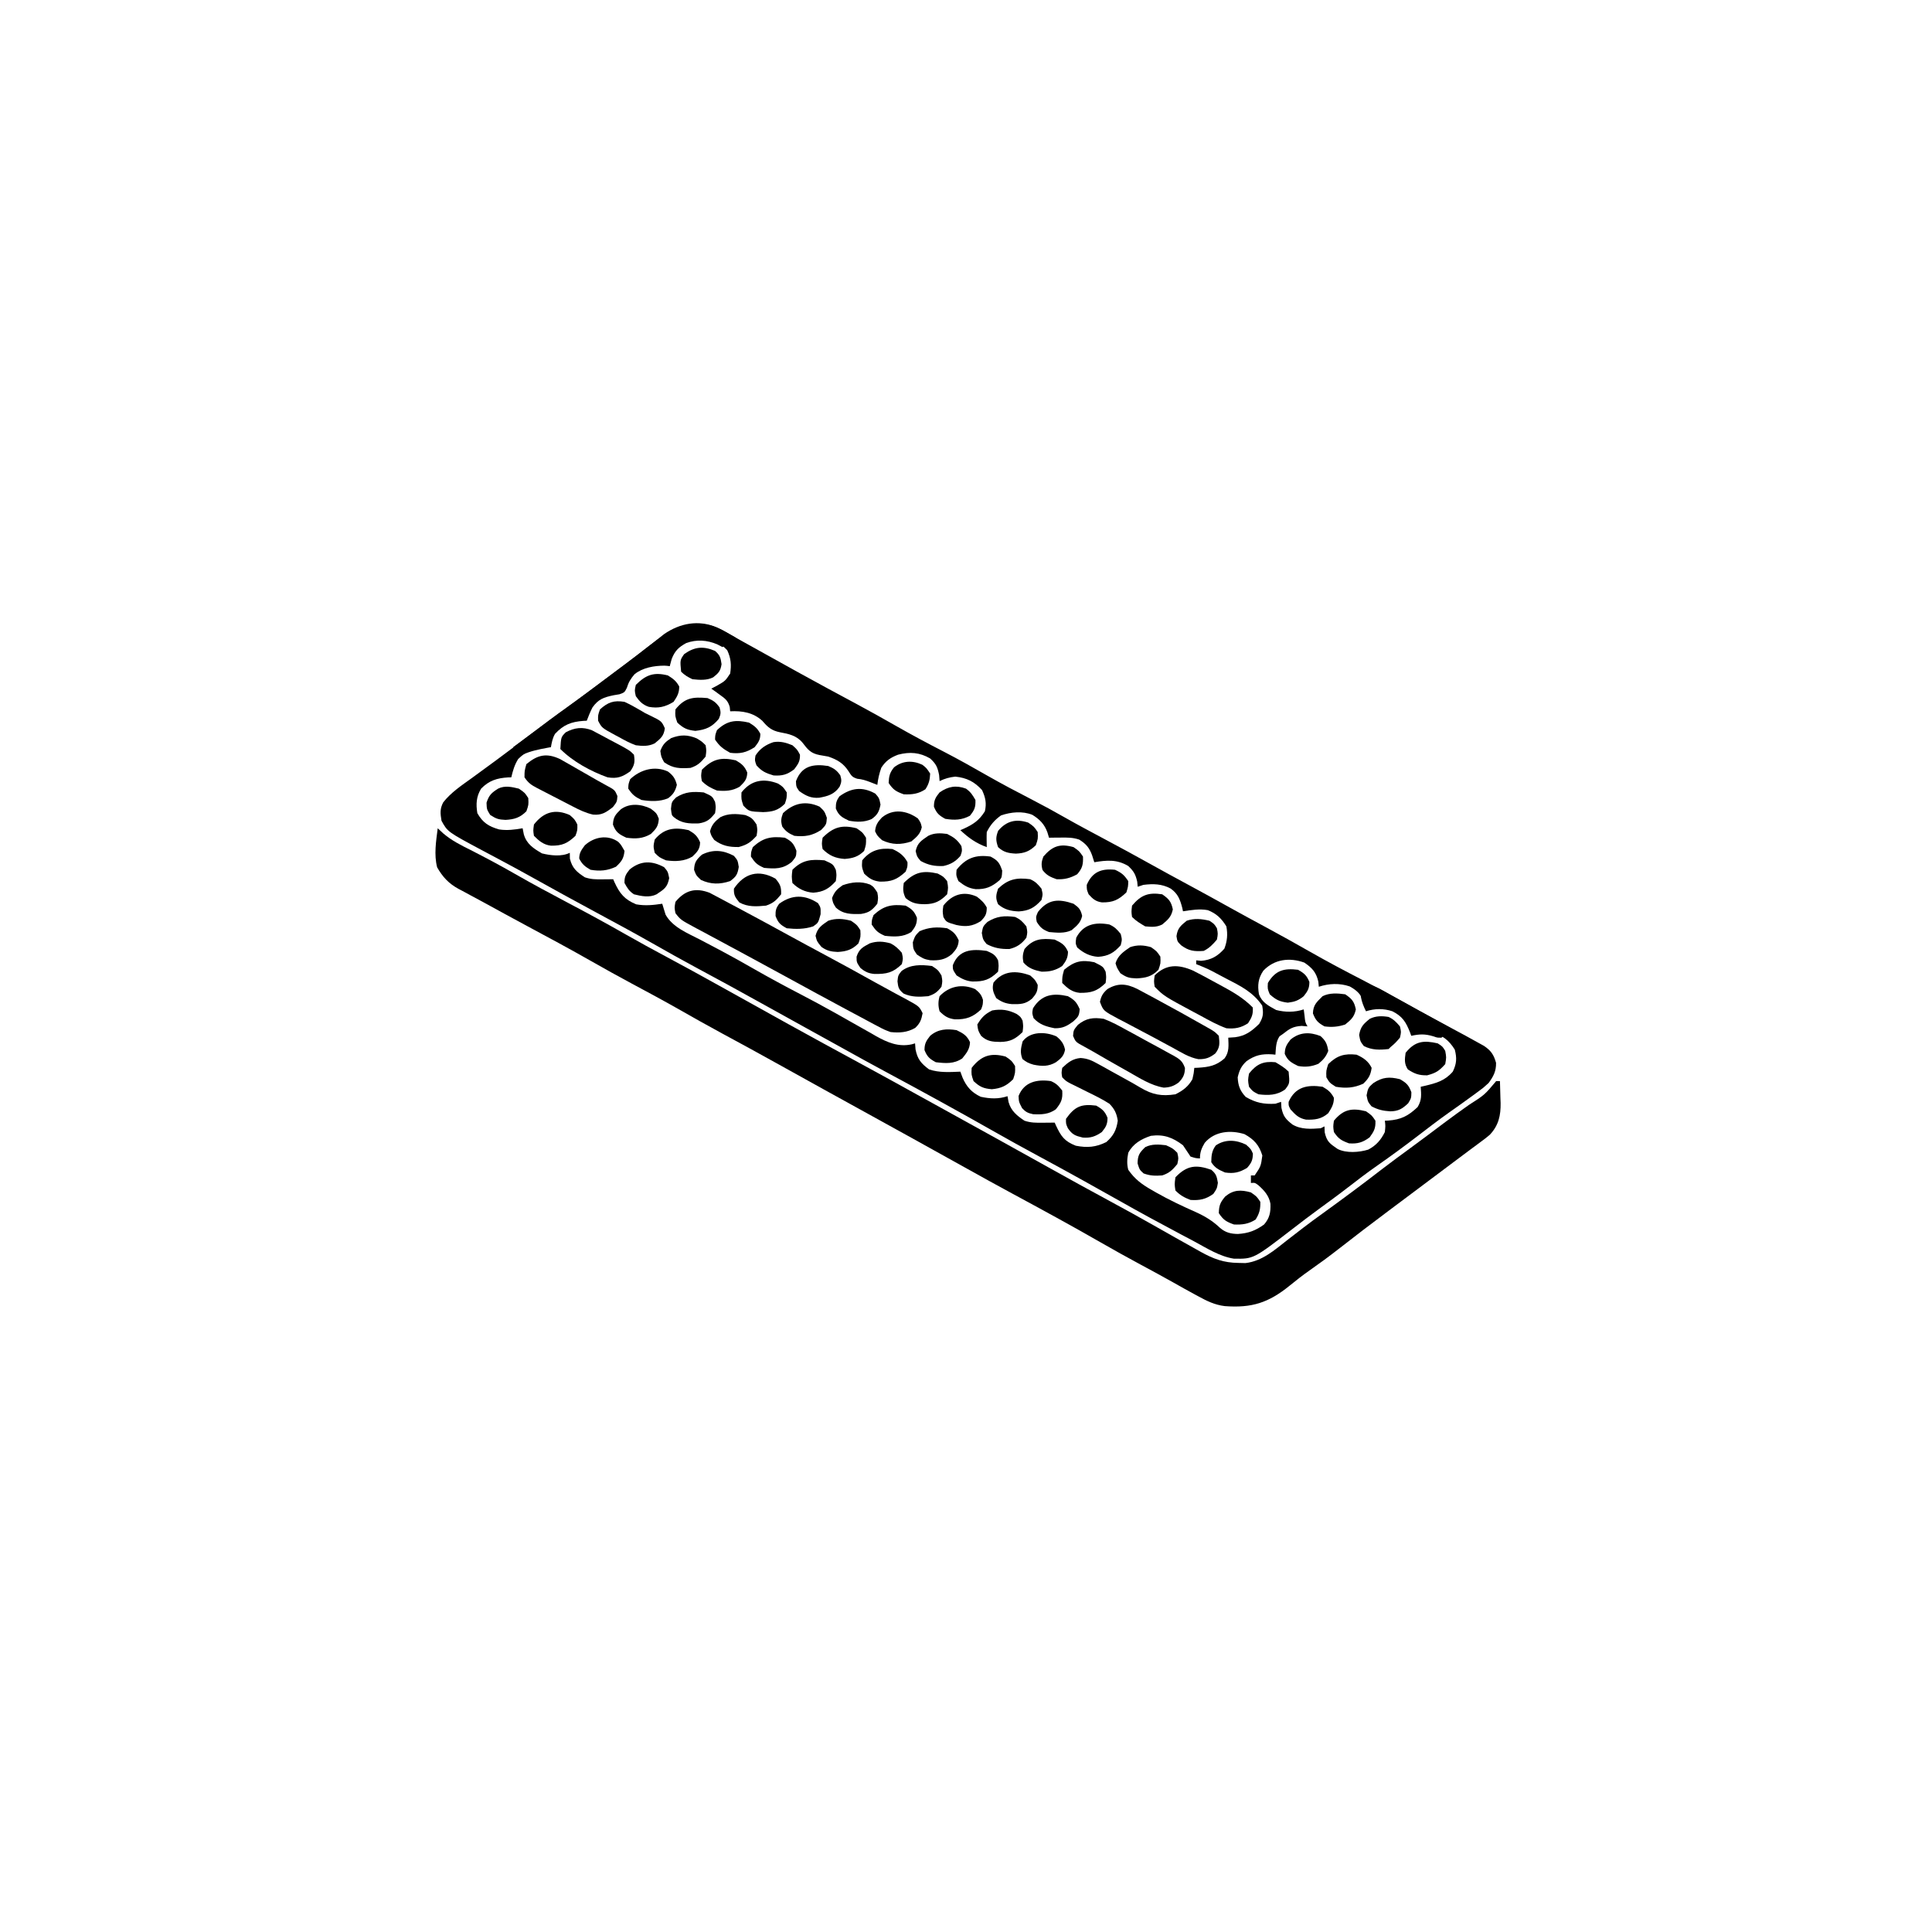 <svg width="300" height="300" viewBox="0 0 300 300" fill="none" xmlns="http://www.w3.org/2000/svg">
<path d="M112.134 97.816C112.664 98.104 113.188 98.4 113.709 98.704C114.265 99.028 114.826 99.339 115.39 99.648C116.252 100.12 117.11 100.597 117.967 101.078C119.852 102.134 121.742 103.18 123.633 104.224C123.905 104.374 123.905 104.374 124.183 104.528C127.075 106.125 129.98 107.694 132.892 109.253C134.968 110.368 137.023 111.515 139.069 112.684C141.548 114.098 144.058 115.436 146.595 116.743C148.873 117.922 151.102 119.177 153.328 120.45C155.596 121.742 157.9 122.954 160.219 124.151C161.963 125.054 163.682 125.987 165.386 126.961C167.355 128.08 169.353 129.141 171.35 130.207C173.848 131.54 176.339 132.883 178.81 134.266C180.623 135.28 182.45 136.269 184.278 137.256C186.546 138.482 188.807 139.719 191.058 140.976C192.86 141.981 194.675 142.961 196.491 143.94C198.827 145.199 201.144 146.487 203.449 147.803C206.108 149.321 208.807 150.749 211.529 152.15C213.504 153.169 215.457 154.219 217.394 155.308C219.354 156.409 221.334 157.471 223.316 158.533C227.955 161.028 227.955 161.028 229.523 161.902C229.825 162.069 230.127 162.236 230.437 162.408C231.531 163.147 231.948 163.769 232.306 165.033C232.329 166.348 231.905 167.129 231.153 168.165C230.349 168.903 230.349 168.903 229.432 169.574C229.264 169.699 229.097 169.823 228.924 169.951C227.609 170.92 226.273 171.861 224.938 172.803C223.336 173.94 221.779 175.134 220.221 176.331C218.125 177.941 216.003 179.499 213.834 181.011C212.296 182.086 210.81 183.213 209.329 184.367C207.839 185.521 206.312 186.626 204.792 187.74C203.42 188.747 202.063 189.769 200.721 190.815C194.65 195.493 194.65 195.493 191.602 195.447C189.384 195.104 187.401 193.822 185.45 192.774C184.795 192.427 184.141 192.08 183.487 191.734C180.241 190.01 177.007 188.267 173.812 186.452C172.131 185.498 170.44 184.558 168.75 183.619C168.58 183.524 168.411 183.43 168.235 183.332C165.852 182.008 163.46 180.701 161.06 179.407C158.806 178.192 156.566 176.955 154.34 175.69C148.738 172.508 143.088 169.413 137.411 166.367C135.241 165.201 133.083 164.016 130.932 162.814C129.095 161.789 127.252 160.775 125.409 159.76C122.926 158.392 120.445 157.019 117.968 155.638C114.743 153.841 111.504 152.074 108.25 150.332C105.892 149.066 103.56 147.758 101.234 146.434C98.367 144.805 95.466 143.241 92.563 141.678C91.162 140.922 89.764 140.161 88.367 139.399C88.1 139.253 87.832 139.107 87.556 138.957C85.722 137.955 83.894 136.941 82.069 135.92C80.737 135.178 79.397 134.452 78.052 133.734C77.715 133.553 77.377 133.373 77.028 133.187C76.365 132.833 75.701 132.48 75.036 132.128C69.506 129.179 69.506 129.179 68.555 127.442C68.372 126.309 68.289 125.6 68.827 124.584C70.036 123.043 71.7 121.945 73.275 120.81C74.338 120.043 75.392 119.265 76.447 118.488C76.682 118.316 76.916 118.143 77.158 117.966C78.975 116.628 80.771 115.264 82.563 113.892C84.412 112.476 86.272 111.084 88.175 109.741C90.059 108.41 91.896 107.017 93.737 105.628C94.338 105.175 94.939 104.725 95.541 104.275C95.939 103.977 96.337 103.679 96.735 103.382C96.929 103.237 97.123 103.092 97.323 102.942C98.419 102.121 99.506 101.289 100.587 100.447C104.211 97.627 107.558 95.541 112.134 97.816ZM104.297 101.533C103.93 102.299 103.93 102.299 104.004 103.418C103.726 103.352 103.448 103.286 103.162 103.217C101.676 103.015 100.363 103.355 99.024 104.004C97.929 104.92 97.249 105.817 96.973 107.227C96.736 107.277 96.499 107.327 96.255 107.378C94.096 107.868 92.679 108.248 91.407 110.157C91.294 110.642 91.193 111.13 91.114 111.622C90.944 111.629 90.774 111.637 90.599 111.645C88.589 111.79 87.453 112.334 86.023 113.801C85.496 114.631 85.437 115.052 85.547 116.016C85.257 115.992 84.967 115.968 84.668 115.943C82.973 115.946 81.651 116.703 80.457 117.866C79.885 118.81 79.647 119.631 79.395 120.704C79.228 120.708 79.062 120.712 78.89 120.716C77.165 120.823 75.934 121.201 74.707 122.461C73.953 123.689 73.892 124.866 74.121 126.27C74.968 127.745 75.87 128.322 77.493 128.792C78.737 128.987 79.92 128.827 81.153 128.614C81.213 128.922 81.274 129.23 81.336 129.548C81.767 131.059 82.837 131.745 84.156 132.514C85.489 132.847 87.218 133.052 88.477 132.422C88.483 132.725 88.489 133.027 88.495 133.338C88.854 134.819 89.569 135.417 90.821 136.231C91.783 136.552 92.501 136.553 93.512 136.542C93.831 136.54 94.149 136.537 94.477 136.534C94.721 136.531 94.964 136.527 95.215 136.524C95.283 136.68 95.35 136.835 95.42 136.995C96.223 138.735 96.965 139.674 98.786 140.424C100.192 140.678 101.428 140.542 102.832 140.333C103.004 140.895 103.176 141.458 103.347 142.021C104.448 144.004 106.797 144.909 108.722 145.912C109.645 146.393 110.565 146.881 111.484 147.368C111.67 147.467 111.856 147.565 112.047 147.666C113.773 148.583 115.473 149.542 117.17 150.513C119.537 151.865 121.928 153.155 124.348 154.41C125.974 155.253 127.583 156.12 129.181 157.013C129.391 157.13 129.6 157.246 129.816 157.366C131.05 158.053 132.279 158.75 133.505 159.451C134.078 159.774 134.651 160.097 135.224 160.419C135.489 160.573 135.754 160.727 136.026 160.885C137.806 161.88 139.518 162.612 141.579 162.161C141.748 162.112 141.916 162.063 142.09 162.012C142.114 162.32 142.139 162.629 142.163 162.946C142.465 164.478 143.034 165.14 144.269 166.059C145.869 166.592 147.451 166.474 149.121 166.407C149.236 166.715 149.351 167.023 149.469 167.341C150.079 168.747 150.883 169.651 152.289 170.307C153.72 170.616 155.036 170.685 156.446 170.215C156.5 170.517 156.554 170.82 156.61 171.131C156.996 172.505 157.922 173.254 159.082 174.024C160.085 174.358 160.866 174.346 161.921 174.335C162.439 174.331 162.439 174.331 162.968 174.327C163.232 174.324 163.497 174.32 163.77 174.317C163.841 174.476 163.912 174.635 163.985 174.799C164.763 176.459 165.303 177.222 167.047 177.906C168.81 178.252 170.177 178.145 171.79 177.338C172.902 176.358 173.353 175.487 173.566 174.024C173.402 172.899 173.056 172.187 172.266 171.387C171.175 170.686 170.025 170.123 168.86 169.556C168.246 169.25 167.631 168.944 167.018 168.636C166.746 168.503 166.474 168.37 166.194 168.233C165.528 167.872 165.528 167.872 164.942 167.286C164.814 166.59 164.814 166.59 164.942 165.821C165.842 164.968 166.554 164.395 167.799 164.285C168.903 164.367 169.53 164.666 170.496 165.202C170.822 165.38 171.148 165.559 171.484 165.742C171.82 165.931 172.157 166.12 172.504 166.315C172.837 166.499 173.171 166.682 173.514 166.871C176.041 168.263 176.041 168.263 177.133 168.913C178.97 169.994 180.386 170.254 182.52 169.922C183.684 169.351 184.52 168.717 185.157 167.579C185.368 166.655 185.368 166.655 185.45 165.821C185.736 165.81 185.736 165.81 186.029 165.798C187.707 165.689 188.826 165.503 190.137 164.356C190.895 163.357 190.77 162.351 190.723 161.133C191.073 161.109 191.424 161.085 191.785 161.06C193.399 160.855 194.367 160.114 195.52 158.991C196.162 157.929 196.207 157.376 195.996 156.153C194.564 154.041 192.602 153.086 190.375 151.941C190.023 151.756 189.672 151.57 189.321 151.384C187.575 150.447 187.575 150.447 185.743 149.708C185.743 149.514 185.743 149.321 185.743 149.122C185.99 149.146 186.238 149.17 186.493 149.195C188.049 149.082 189.09 148.471 190.119 147.309C190.565 146.128 190.661 145.093 190.43 143.848C189.691 142.639 188.877 141.838 187.534 141.326C186.254 141.089 184.967 141.313 183.692 141.504C183.656 141.331 183.619 141.158 183.582 140.979C183.239 139.666 182.906 138.765 181.769 137.97C180.399 137.232 179.061 137.214 177.539 137.403C177.249 137.5 176.959 137.596 176.661 137.696C176.636 137.436 176.612 137.176 176.587 136.908C176.327 135.759 176.05 135.283 175.196 134.473C173.459 133.434 171.862 133.557 169.922 133.887C169.807 133.525 169.693 133.162 169.574 132.789C169.14 131.626 168.65 131.041 167.578 130.372C166.576 130.037 165.795 130.05 164.74 130.06C164.395 130.063 164.049 130.066 163.693 130.068C163.428 130.072 163.164 130.075 162.891 130.079C162.809 129.805 162.726 129.532 162.641 129.25C162.184 127.985 161.449 127.229 160.305 126.528C158.772 125.907 156.969 126.089 155.439 126.618C154.44 127.324 153.77 128.106 153.223 129.2C153.203 129.602 153.198 130.005 153.205 130.408C153.214 130.97 153.214 130.97 153.223 131.543C151.557 130.931 150.412 130.119 149.121 128.907C149.274 128.843 149.426 128.778 149.583 128.712C151.099 128.023 152.048 127.41 152.93 125.977C153.215 124.717 153.029 123.847 152.491 122.681C151.295 121.366 150.101 120.773 148.334 120.594C147.413 120.698 146.729 120.887 145.899 121.29C145.875 120.981 145.85 120.673 145.826 120.356C145.58 119.106 145.364 118.632 144.434 117.774C142.806 116.824 141.261 116.714 139.453 117.188C138.292 117.624 137.544 118.144 136.853 119.202C136.53 120.1 136.343 120.929 136.231 121.876C135.874 121.737 135.518 121.598 135.151 121.454C134.427 121.175 133.877 120.996 133.1 120.923C132.282 120.658 132.198 120.439 131.745 119.733C130.929 118.493 130.005 117.96 128.614 117.481C128.163 117.395 127.711 117.316 127.259 117.243C125.914 116.989 125.43 116.398 124.624 115.336C123.702 114.216 122.487 113.959 121.125 113.709C119.818 113.448 119.233 112.938 118.36 111.915C116.934 110.632 115.254 110.358 113.379 110.45C113.358 110.231 113.338 110.012 113.316 109.787C113.022 108.76 112.608 108.484 111.75 107.868C111.508 107.691 111.265 107.514 111.016 107.331C110.829 107.2 110.642 107.069 110.45 106.934C110.77 106.765 111.09 106.596 111.42 106.421C112.621 105.726 112.621 105.726 113.379 104.59C113.588 103.224 113.505 102.225 112.922 100.965C111.681 99.629 110.477 99.274 108.71 99.17C106.796 99.232 105.463 100.039 104.297 101.533ZM196.166 150.735C195.367 151.911 195.254 152.982 195.486 154.371C195.951 155.675 196.981 156.181 198.157 156.83C199.564 157.199 201.05 157.203 202.442 156.739C202.484 157.065 202.526 157.391 202.57 157.728C202.671 158.737 202.671 158.737 203.028 159.376C202.726 159.351 202.423 159.327 202.112 159.302C200.783 159.388 200.249 159.728 199.219 160.547C199.044 160.668 198.869 160.789 198.688 160.914C198.099 161.782 198.132 162.737 198.047 163.77C197.803 163.745 197.803 163.745 197.553 163.719C195.943 163.623 194.88 163.84 193.557 164.782C192.733 165.544 192.445 166.201 192.188 167.286C192.25 168.57 192.546 169.389 193.433 170.325C194.98 171.24 196.253 171.489 198.047 171.387C198.482 171.242 198.482 171.242 198.926 171.094C198.944 171.402 198.962 171.711 198.981 172.028C199.264 173.357 199.633 173.774 200.684 174.61C202.02 175.412 203.564 175.311 205.078 175.196C205.272 175.099 205.465 175.002 205.664 174.903C205.677 175.211 205.689 175.519 205.701 175.837C206.04 177.313 206.496 177.572 207.715 178.418C209.057 179.09 211.055 178.947 212.463 178.511C213.698 177.863 214.424 177.013 215.039 175.782C215.138 174.829 215.138 174.829 215.039 174.024C215.209 174.016 215.379 174.009 215.554 174.001C217.556 173.856 218.658 173.294 220.13 171.9C220.791 170.781 220.693 170.036 220.606 168.751C220.818 168.704 221.03 168.658 221.249 168.61C223.054 168.174 224.353 167.83 225.586 166.407C226.189 165.172 226.236 164.315 225.898 162.983C224.954 161.467 223.95 160.724 222.217 160.291C221.151 160.253 220.189 160.355 219.141 160.547C219.081 160.239 219.02 159.931 218.958 159.614C218.594 158.338 217.887 157.78 216.797 157.032C215.275 156.212 213.745 156.292 212.11 156.739C212.013 156.382 211.916 156.026 211.817 155.658C211.339 154.414 210.748 153.816 209.589 153.175C208.031 152.631 206.337 152.706 204.786 153.223C204.761 152.963 204.737 152.704 204.712 152.436C204.384 150.987 203.752 150.292 202.533 149.47C200.262 148.655 197.88 148.918 196.166 150.735ZM187.072 177.457C186.573 178.294 186.328 178.904 186.328 179.883C185.669 179.847 185.669 179.847 184.864 179.59C184.464 179.01 184.074 178.424 183.692 177.833C182.088 176.621 180.728 176.109 178.711 176.368C177.212 176.866 175.955 177.581 175.196 179.004C175.016 179.928 174.955 180.729 175.196 181.641C176.208 183.105 177.323 183.924 178.858 184.791C179.071 184.914 179.284 185.037 179.503 185.164C181.503 186.3 183.575 187.28 185.678 188.211C187.115 188.863 188.264 189.554 189.415 190.639C190.266 191.386 191.111 191.596 192.226 191.61C193.858 191.502 194.963 191.093 196.289 190.137C197.152 189.135 197.325 188.235 197.272 186.912C197.049 185.66 196.3 184.839 195.374 184.022C194.848 183.642 194.848 183.642 194.239 183.692C194.239 183.305 194.239 182.918 194.239 182.52C194.432 182.52 194.625 182.52 194.825 182.52C195.787 181.095 195.787 181.095 196.015 179.426C195.511 177.795 194.735 176.937 193.25 176.111C191.099 175.444 188.625 175.631 187.072 177.457Z" fill="black"/>
<path d="M67.969 128.613C68.244 128.87 68.519 129.126 68.802 129.39C70.113 130.511 71.559 131.237 73.096 132.001C75.417 133.182 77.704 134.402 79.963 135.699C82.674 137.252 85.421 138.728 88.184 140.186C91.2 141.777 94.191 143.4 97.152 145.093C99.254 146.292 101.377 147.447 103.51 148.59C106.276 150.072 109.029 151.575 111.768 153.107C118.915 157.099 126.073 161.073 133.276 164.963C136.462 166.685 139.631 168.438 142.801 170.191C144.062 170.888 145.323 171.584 146.584 172.279C152.013 175.271 157.433 178.276 162.847 181.294C166.001 183.051 169.16 184.798 172.339 186.511C174.649 187.756 176.943 189.025 179.224 190.32C181.399 191.554 183.575 192.786 185.761 194C186 194.134 186.239 194.268 186.485 194.407C188.436 195.486 190.031 196.083 192.298 196.106C192.663 196.114 193.028 196.123 193.403 196.131C196.009 195.819 197.885 194.129 199.897 192.554C200.447 192.129 200.998 191.704 201.548 191.279C201.937 190.978 201.937 190.978 202.334 190.671C203.339 189.897 204.365 189.152 205.395 188.411C208.506 186.164 211.588 183.88 214.622 181.528C216.088 180.401 217.583 179.313 219.074 178.219C220.793 176.957 222.499 175.68 224.201 174.396C225.484 173.432 226.784 172.495 228.095 171.57C230.526 170.016 230.526 170.016 232.325 167.871C232.518 167.871 232.711 167.871 232.911 167.871C232.943 168.75 232.966 169.628 232.984 170.508C232.994 170.754 233.004 171 233.014 171.253C233.044 173.203 232.709 174.759 231.333 176.209C230.874 176.607 230.401 176.965 229.908 177.319C229.728 177.454 229.549 177.589 229.364 177.728C228.983 178.014 228.601 178.297 228.217 178.578C227.652 178.993 227.091 179.414 226.532 179.837C225.556 180.574 224.576 181.307 223.596 182.038C222.426 182.91 221.26 183.786 220.093 184.662C218.597 185.785 217.1 186.907 215.6 188.026C212.986 189.979 210.394 191.955 207.825 193.967C206.357 195.113 204.864 196.211 203.337 197.277C202.276 198.022 201.264 198.81 200.261 199.631C196.985 202.294 194.367 203.133 190.165 202.81C188.626 202.621 187.38 202.009 186.036 201.27C185.855 201.172 185.674 201.074 185.488 200.974C184.406 200.389 183.333 199.791 182.264 199.184C180.58 198.232 178.877 197.316 177.173 196.399C175.031 195.242 172.902 194.07 170.793 192.852C166.29 190.267 161.724 187.787 157.155 185.32C154.812 184.054 152.482 182.767 150.156 181.468C144.45 178.285 138.731 175.126 133.008 171.973C131.58 171.185 130.152 170.398 128.724 169.611C128.548 169.514 128.372 169.417 128.191 169.317C125.613 167.895 123.038 166.466 120.466 165.033C117.702 163.494 114.926 161.98 112.141 160.48C109.878 159.257 107.641 157.995 105.406 156.722C102.976 155.344 100.518 154.022 98.055 152.704C95.969 151.586 93.902 150.439 91.846 149.268C88.522 147.374 85.156 145.564 81.784 143.758C79.562 142.565 77.35 141.356 75.14 140.142C74.437 139.758 73.731 139.38 73.024 139.003C72.603 138.775 72.181 138.546 71.76 138.318C71.573 138.22 71.386 138.123 71.194 138.022C69.674 137.189 68.732 136.179 67.878 134.674C67.371 132.694 67.715 130.613 67.969 128.613Z" fill="black"/>
<path d="M110.188 138.63C110.493 138.791 110.797 138.953 111.11 139.12C111.278 139.208 111.446 139.296 111.619 139.386C112.166 139.673 112.708 139.966 113.251 140.26C113.634 140.462 114.016 140.665 114.399 140.867C115.527 141.464 116.651 142.069 117.774 142.677C118.072 142.837 118.37 142.998 118.677 143.164C119.987 143.871 121.293 144.585 122.598 145.303C124.425 146.308 126.263 147.293 128.101 148.28C130.698 149.675 133.286 151.083 135.857 152.525C136.758 153.03 137.664 153.524 138.574 154.013C138.816 154.144 139.058 154.276 139.307 154.411C139.77 154.662 140.234 154.911 140.7 155.158C142.725 156.261 142.725 156.261 143.262 157.325C143.075 158.343 142.868 158.903 142.109 159.614C140.874 160.325 139.674 160.403 138.282 160.255C137.295 159.886 137.295 159.886 136.268 159.339C136.073 159.237 135.878 159.135 135.678 159.03C134.98 158.662 134.288 158.286 133.594 157.911C133.004 157.596 132.413 157.281 131.823 156.966C128.515 155.197 125.222 153.402 121.931 151.603C120.258 150.689 118.583 149.779 116.906 148.871C116.317 148.552 115.728 148.233 115.139 147.913C113.65 147.106 112.159 146.302 110.665 145.504C110.08 145.19 109.496 144.876 108.912 144.563C108.641 144.419 108.371 144.276 108.092 144.129C105.681 142.828 105.681 142.828 104.883 141.798C104.719 140.937 104.719 140.937 104.883 140.04C106.355 138.25 107.983 137.788 110.188 138.63Z" fill="black"/>
<path d="M176.604 153.565C177.156 153.855 177.705 154.151 178.253 154.449C178.545 154.605 178.836 154.761 179.137 154.921C181.903 156.407 184.647 157.936 187.378 159.487C187.614 159.621 187.85 159.755 188.094 159.893C188.672 160.254 188.672 160.254 189.258 160.84C189.389 162.018 189.457 162.638 188.708 163.586C187.835 164.254 187.209 164.489 186.095 164.469C184.634 164.211 183.349 163.375 182.062 162.671C181.743 162.5 181.424 162.329 181.096 162.153C180.434 161.797 179.772 161.44 179.112 161.081C178.16 160.566 177.203 160.062 176.242 159.562C175.661 159.256 175.08 158.949 174.5 158.642C174.228 158.502 173.957 158.362 173.677 158.217C171.315 156.949 171.315 156.949 170.801 155.566C170.999 154.642 171.254 154.221 171.954 153.589C173.599 152.592 174.936 152.745 176.604 153.565Z" fill="black"/>
<path d="M111.334 97.433C112.338 97.915 113.301 98.454 114.258 99.024C114.075 99.111 113.892 99.198 113.704 99.287C113.075 99.615 112.681 99.967 112.207 100.489C111.929 100.344 111.651 100.199 111.365 100.049C109.784 99.385 108.173 99.264 106.549 99.857C105.379 100.494 104.775 101.085 104.297 102.338C104.2 102.694 104.104 103.051 104.004 103.418C103.726 103.4 103.448 103.382 103.162 103.363C101.561 103.373 99.802 103.667 98.531 104.695C97.952 105.361 97.583 105.971 97.335 106.817C96.973 107.52 96.973 107.52 96.198 107.804C95.892 107.855 95.585 107.906 95.27 107.959C93.755 108.285 92.917 108.55 91.992 109.864C91.649 110.54 91.379 111.201 91.113 111.914C90.943 111.922 90.773 111.93 90.598 111.937C88.707 112.075 87.518 112.525 86.188 113.947C85.792 114.635 85.686 115.24 85.547 116.016C85.352 116.051 85.158 116.087 84.957 116.124C83.632 116.375 82.383 116.614 81.152 117.188C80.669 116.801 80.186 116.414 79.688 116.016C86.667 110.873 86.667 110.873 87.354 110.367C87.812 110.03 88.27 109.692 88.728 109.354C89.909 108.484 91.091 107.614 92.274 106.746C95.285 104.536 98.278 102.307 101.202 99.982C101.371 99.849 101.539 99.716 101.713 99.58C102.178 99.213 102.641 98.844 103.104 98.476C105.588 96.753 108.496 96.206 111.334 97.433Z" fill="black"/>
<path d="M171.386 158.202C172.618 158.669 173.75 159.286 174.901 159.923C175.221 160.096 175.54 160.269 175.87 160.446C176.514 160.797 177.157 161.15 177.799 161.506C178.624 161.963 179.453 162.41 180.285 162.854C180.737 163.103 181.188 163.353 181.64 163.604C181.846 163.714 182.053 163.824 182.266 163.937C183.211 164.481 183.64 164.794 183.999 165.842C183.981 166.844 183.717 167.381 183.012 168.098C182.242 168.657 181.657 168.849 180.705 168.888C178.711 168.552 176.933 167.389 175.194 166.405C174.937 166.261 174.679 166.116 174.413 165.967C172.839 165.081 171.271 164.186 169.711 163.275C169.283 163.029 168.852 162.788 168.418 162.554C167.028 161.805 167.028 161.805 166.625 160.857C166.698 159.96 166.698 159.96 167.376 159.136C168.666 158.086 169.755 157.96 171.386 158.202Z" fill="black"/>
<path d="M185.228 150.702C186.119 151.151 186.997 151.613 187.869 152.096C188.414 152.398 188.963 152.692 189.513 152.985C191.346 153.974 193.068 154.947 194.532 156.445C194.596 157.518 194.377 157.989 193.799 158.881C192.707 159.618 191.718 159.781 190.43 159.668C189.041 159.16 187.766 158.461 186.475 157.745C186.129 157.561 185.782 157.377 185.435 157.193C180.754 154.679 180.754 154.679 179.297 153.223C179.169 152.38 179.169 152.38 179.297 151.465C181.094 149.668 182.998 149.742 185.228 150.702Z" fill="black"/>
<path d="M86.972 117.871C87.257 118.034 87.541 118.197 87.835 118.365C88.15 118.543 88.466 118.722 88.791 118.907C89.116 119.094 89.441 119.282 89.777 119.476C90.101 119.66 90.425 119.845 90.759 120.035C91.384 120.391 92.008 120.749 92.631 121.108C93.128 121.393 93.627 121.673 94.131 121.944C95.471 122.666 95.471 122.666 95.874 123.614C95.801 124.511 95.801 124.511 95.178 125.317C94.12 126.146 93.444 126.614 92.079 126.491C90.95 126.232 89.994 125.779 88.975 125.246C88.778 125.144 88.58 125.043 88.376 124.938C87.961 124.724 87.547 124.509 87.133 124.293C86.499 123.962 85.862 123.636 85.225 123.311C84.821 123.102 84.417 122.892 84.013 122.683C83.728 122.537 83.728 122.537 83.437 122.388C82.504 121.897 82.043 121.599 81.445 120.703C81.445 119.696 81.445 119.696 81.738 118.652C83.507 117.19 84.876 116.894 86.972 117.871Z" fill="black"/>
<path d="M91.922 113.399C92.192 113.542 92.461 113.686 92.738 113.834C93.034 113.99 93.33 114.146 93.634 114.307C93.938 114.472 94.242 114.637 94.556 114.807C94.864 114.969 95.173 115.132 95.491 115.3C97.759 116.508 97.759 116.508 98.438 117.187C98.616 118.335 98.534 118.804 97.87 119.769C96.638 120.648 95.848 120.946 94.336 120.703C91.732 119.767 88.975 118.271 87.012 116.308C87.115 114.447 87.115 114.447 87.854 113.708C89.236 112.977 90.453 112.83 91.922 113.399Z" fill="black"/>
<path d="M96.973 108.984C97.807 109.365 98.587 109.795 99.376 110.26C100.179 110.746 100.179 110.746 100.979 111.123C102.728 111.978 102.728 111.978 103.235 113.086C103.085 114.289 102.583 114.679 101.661 115.43C100.711 115.905 99.76 115.859 98.731 115.723C97.817 115.397 96.993 114.953 96.149 114.478C95.93 114.362 95.71 114.246 95.484 114.126C93.451 113.018 93.451 113.018 92.872 111.914C92.853 111.035 92.853 111.035 93.165 110.156C94.403 109.036 95.329 108.715 96.973 108.984Z" fill="black"/>
<path d="M211.231 152.637C212.482 152.795 213.411 153.079 214.513 153.688C214.94 153.923 214.94 153.923 215.376 154.161C215.676 154.329 215.976 154.497 216.284 154.669C216.593 154.839 216.902 155.009 217.22 155.184C218.155 155.7 219.087 156.219 220.02 156.738C220.564 157.04 221.109 157.341 221.654 157.642C222.869 158.315 224.082 158.99 225.293 159.668C224.641 160.414 224.641 160.414 223.828 161.133C223.181 161.137 223.181 161.137 222.547 160.913C221.269 160.532 220.439 160.564 219.141 160.84C219.077 160.663 219.012 160.486 218.946 160.304C218.312 158.707 217.801 157.843 216.211 157.031C214.851 156.578 213.479 156.593 212.11 157.031C211.324 155.46 211.138 154.392 211.231 152.637Z" fill="black"/>
<path d="M120.41 136.433C121.148 137.286 121.335 137.738 121.289 138.868C120.552 139.789 120.067 140.252 118.945 140.626C117.442 140.768 116.155 140.86 114.807 140.132C114.171 139.347 113.916 139.005 113.965 137.989C115.573 135.577 117.822 134.977 120.41 136.433Z" fill="black"/>
<path d="M165.821 154.687C166.843 155.262 167.187 155.63 167.652 156.701C167.568 157.755 167.43 157.895 166.682 158.587C165.71 159.316 165.015 159.692 163.77 159.667C162.435 159.403 161.428 159.108 160.493 158.093C160.255 157.324 160.255 157.324 160.401 156.573C161.732 154.411 163.524 154.171 165.821 154.687Z" fill="black"/>
<path d="M103.708 119.796C104.517 120.399 104.859 120.899 105.103 121.874C104.862 122.835 104.547 123.356 103.744 123.95C102.443 124.513 100.988 124.44 99.609 124.218C98.592 123.72 98.195 123.415 97.559 122.46C97.577 121.746 97.577 121.746 97.852 120.995C99.418 119.511 101.65 118.858 103.708 119.796Z" fill="black"/>
<path d="M156.152 164.063C157.067 164.685 157.067 164.685 157.617 165.528C157.653 166.571 157.653 166.571 157.324 167.578C156.291 168.611 155.465 168.998 154.009 169.135C152.702 169.024 152.131 168.763 151.171 167.871C150.823 166.864 150.823 166.864 150.878 165.821C152.369 163.904 153.855 163.439 156.152 164.063Z" fill="black"/>
<path d="M210.645 163.77C211.695 164.237 212.48 164.773 212.989 165.821C212.822 166.966 212.517 167.468 211.689 168.275C210.244 168.934 208.985 169.021 207.422 168.751C206.47 168.146 206.47 168.146 205.957 167.286C205.921 166.242 205.921 166.242 206.25 165.235C207.623 163.898 208.749 163.566 210.645 163.77Z" fill="black"/>
<path d="M148.535 159.961C149.58 160.465 150.124 160.777 150.623 161.829C150.57 162.938 150.097 163.502 149.414 164.356C148.107 165.227 146.845 165.123 145.312 164.942C144.321 164.407 143.978 164.088 143.555 163.056C143.555 162.054 143.815 161.623 144.434 160.84C145.669 159.787 146.981 159.716 148.535 159.961Z" fill="black"/>
<path d="M159.961 136.524C160.816 136.913 161.097 137.235 161.719 137.989C161.939 138.868 161.939 138.868 161.719 139.747C160.664 140.933 159.796 141.422 158.21 141.525C156.947 141.481 155.939 141.244 154.981 140.406C154.562 139.463 154.657 138.961 154.981 137.989C156.542 136.508 157.855 136.241 159.961 136.524Z" fill="black"/>
<path d="M138.281 146.484C139.072 146.898 139.424 147.257 140.039 147.949C140.24 148.846 140.24 148.846 140.039 149.706C138.644 151.065 137.667 151.255 135.785 151.236C134.853 151.153 134.307 150.894 133.594 150.292C133.008 149.413 133.008 149.413 133.008 148.553C133.401 147.349 133.965 147.074 135.059 146.484C136.194 146.105 137.144 146.173 138.281 146.484Z" fill="black"/>
<path d="M153.808 133.008C154.946 133.601 155.202 133.975 155.621 135.187C155.566 136.231 155.566 136.231 155.209 136.679C153.981 137.717 153.121 138.097 151.514 138.07C150.371 137.924 149.742 137.527 148.827 136.817C148.461 135.956 148.461 135.956 148.534 135.059C150.001 133.216 151.519 132.686 153.808 133.008Z" fill="black"/>
<path d="M101.055 125.574C101.953 126.27 101.953 126.27 102.301 127.13C102.23 128.289 101.898 128.691 101.074 129.492C99.828 130.236 98.682 130.274 97.265 130.078C96.105 129.54 95.637 129.245 95.178 128.046C95.225 126.88 95.559 126.489 96.386 125.684C97.76 124.654 99.589 124.85 101.055 125.574Z" fill="black"/>
<path d="M109.863 108.398C110.77 108.776 111.168 109.052 111.73 109.845C111.958 110.595 111.935 110.902 111.621 111.621C110.571 112.895 109.6 113.311 107.977 113.489C106.7 113.354 106.115 113.08 105.175 112.207C104.827 111.2 104.827 111.2 104.882 110.156C106.361 108.318 107.615 108.2 109.863 108.398Z" fill="black"/>
<path d="M217.383 167.578C218.402 168.163 218.759 168.504 219.159 169.61C219.141 170.508 219.141 170.508 218.665 171.313C217.755 172.175 217.148 172.549 215.876 172.567C214.751 172.493 213.974 172.322 212.97 171.789C212.403 171.093 212.403 171.093 212.201 170.086C212.407 169.021 212.46 168.861 213.227 168.2C214.66 167.244 215.734 167.166 217.383 167.578Z" fill="black"/>
<path d="M106.934 128.906C107.874 129.455 108.277 129.799 108.71 130.792C108.684 131.873 108.283 132.265 107.52 133.008C106.261 133.763 104.846 133.792 103.419 133.594C102.375 133.136 102.375 133.136 101.661 132.422C101.441 131.415 101.441 131.415 101.661 130.371C103.133 128.578 104.81 128.426 106.934 128.906Z" fill="black"/>
<path d="M115.723 126.563C116.692 126.934 116.879 127.126 117.481 128.028C117.627 128.87 117.627 128.87 117.481 129.786C116.56 130.796 116.032 131.166 114.716 131.525C113.223 131.552 112.116 131.326 110.907 130.427C110.449 129.786 110.449 129.786 110.248 129.09C110.522 128.045 110.997 127.57 111.834 126.905C113.068 126.271 114.378 126.349 115.723 126.563Z" fill="black"/>
<path d="M108.197 114.661C108.984 115.137 108.984 115.137 109.57 115.723C109.698 116.547 109.698 116.547 109.57 117.481C108.823 118.39 108.347 118.865 107.227 119.239C105.61 119.345 104.493 119.337 103.125 118.36C102.667 117.518 102.667 117.518 102.539 116.602C102.92 115.579 103.313 115.206 104.224 114.606C105.698 114.067 106.743 114.058 108.197 114.661Z" fill="black"/>
<path d="M147.071 144.141C148.053 144.671 148.393 145.013 148.865 146.009C148.819 146.969 148.458 147.462 147.808 148.156C146.78 149.035 145.722 149.182 144.416 149.103C143.498 148.95 143.17 148.765 142.365 148.206C141.797 147.364 141.797 147.364 141.742 146.32C142.09 145.313 142.09 145.313 142.786 144.599C144.241 143.971 145.508 143.906 147.071 144.141Z" fill="black"/>
<path d="M138.573 131.837C139.635 132.309 140.369 132.852 140.917 133.888C140.917 134.62 140.917 134.62 140.624 135.353C139.281 136.593 138.407 136.926 136.619 136.897C135.531 136.77 134.955 136.403 134.179 135.646C133.813 134.638 133.813 134.638 133.886 133.595C135.147 132.02 136.634 131.628 138.573 131.837Z" fill="black"/>
<path d="M127.276 125.262C128.027 125.976 128.027 125.976 128.393 126.983C128.32 128.027 128.32 128.027 127.514 128.869C126.137 129.769 124.961 129.962 123.339 129.785C122.475 129.409 122.026 129.112 121.471 128.356C121.225 127.519 121.274 127.088 121.581 126.269C123.274 124.665 125.158 124.299 127.276 125.262Z" fill="black"/>
<path d="M157.617 142.383C158.471 142.772 158.752 143.094 159.375 143.848C159.558 144.745 159.558 144.745 159.375 145.606C158.649 146.573 157.909 147.077 156.738 147.364C155.411 147.385 154.382 147.219 153.204 146.594C152.636 145.899 152.636 145.899 152.453 144.873C152.636 143.848 152.636 143.848 153.332 143.152C154.768 142.263 155.939 142.157 157.617 142.383Z" fill="black"/>
<path d="M145.605 135.644C146.502 136.12 146.502 136.12 147.07 136.816C147.253 137.841 147.253 137.841 147.07 138.866C145.966 139.97 145.143 140.377 143.609 140.405C142.377 140.394 141.598 140.269 140.625 139.452C140.196 138.595 140.201 138.059 140.332 137.109C142.038 135.402 143.328 135.137 145.605 135.644Z" fill="black"/>
<path d="M103.125 134.656C103.711 135.351 103.711 135.351 103.912 136.358C103.635 137.796 103.145 138.057 101.953 138.867C100.852 139.417 99.598 139.164 98.437 138.867C97.662 138.339 97.447 137.96 96.972 137.109C96.949 136.127 97.168 135.766 97.778 135.003C99.506 133.611 101.21 133.619 103.125 134.656Z" fill="black"/>
<path d="M127.021 140.241C127.442 140.919 127.442 140.919 127.423 141.962C127.058 143.303 127.058 143.303 126.27 143.848C124.915 144.3 123.583 144.29 122.168 144.141C121.168 143.601 120.825 143.294 120.429 142.237C120.407 141.378 120.489 141.025 120.996 140.333C122.983 138.883 124.984 138.9 127.021 140.241Z" fill="black"/>
<path d="M128.028 133.593C129.35 134.187 129.35 134.187 129.786 135.058C129.914 135.882 129.914 135.882 129.786 136.816C128.739 137.993 127.854 138.504 126.278 138.616C124.999 138.525 123.956 138.017 123.047 137.109C122.919 136.12 122.919 136.12 123.047 135.058C124.587 133.519 125.932 133.402 128.028 133.593Z" fill="black"/>
<path d="M88.477 126.563C89.228 127.222 89.228 127.222 89.649 128.028C89.667 128.925 89.667 128.925 89.356 129.785C88.107 130.97 87.286 131.335 85.558 131.317C84.409 131.189 83.702 130.577 82.911 129.785C82.782 128.961 82.782 128.961 82.911 128.028C84.427 126.065 86.238 125.56 88.477 126.563Z" fill="black"/>
<path d="M172.265 143.555C173.116 143.95 173.401 144.266 174.023 145.02C174.243 145.899 174.243 145.899 174.023 146.777C172.977 147.954 172.091 148.47 170.514 148.575C169.215 148.487 168.23 147.972 167.267 147.125C166.992 146.484 166.992 146.484 167.12 145.606C168.211 143.511 170.082 143.149 172.265 143.555Z" fill="black"/>
<path d="M163.769 145.899C164.839 146.406 165.364 146.696 165.838 147.785C165.815 148.761 165.526 149.228 164.941 150.001C163.883 150.706 162.97 150.897 161.719 150.879C160.594 150.643 159.664 150.347 158.917 149.451C158.749 148.634 158.805 148.154 159.082 147.364C160.466 145.756 161.724 145.673 163.769 145.899Z" fill="black"/>
<path d="M114.258 118.066C115.198 118.615 115.601 118.959 116.034 119.952C116.008 121.033 115.607 121.425 114.844 122.168C113.681 122.828 112.65 122.87 111.329 122.754C110.37 122.356 109.718 122.022 108.985 121.289C108.838 120.465 108.838 120.465 108.985 119.531C110.687 117.829 111.985 117.552 114.258 118.066Z" fill="black"/>
<path d="M205.372 168.751C206.245 169.25 206.661 169.593 207.129 170.472C207.129 171.452 206.772 172.036 206.251 172.853C205.195 173.784 204.163 173.901 202.8 173.855C201.662 173.639 201.166 173.118 200.391 172.267C200.08 171.681 200.08 171.681 200.098 171.095C201.126 168.754 203.018 168.399 205.372 168.751Z" fill="black"/>
<path d="M163.183 167.872C164.053 168.258 164.315 168.562 164.941 169.337C165.037 170.675 164.793 171.208 163.952 172.248C162.86 173.041 161.739 173.076 160.422 173.014C159.614 172.841 159.276 172.678 158.715 172.083C158.203 171.094 158.203 171.094 158.166 170.179C159.027 167.978 161.058 167.563 163.183 167.872Z" fill="black"/>
<path d="M157.874 157.452C158.496 157.909 158.496 157.909 158.789 158.495C158.899 159.338 158.899 159.338 158.789 160.253C157.669 161.344 156.868 161.764 155.328 161.791C154.096 161.773 153.278 161.715 152.344 160.839C151.868 160.015 151.868 160.015 151.758 159.081C152.443 157.967 152.903 157.483 154.065 156.902C155.492 156.645 156.577 156.803 157.874 157.452Z" fill="black"/>
<path d="M120.813 121.673C121.582 122.167 121.582 122.167 122.168 123.046C122.168 123.907 122.168 123.907 121.875 124.804C120.824 125.856 119.927 126.059 118.488 126.104C116.313 126.009 116.313 126.009 115.43 125.097C115.1 124.108 115.1 124.108 115.137 123.046C116.644 121.12 118.594 120.81 120.813 121.673Z" fill="black"/>
<path d="M151.428 153.59C152.095 154.139 152.394 154.448 152.637 155.274C152.619 156.007 152.619 156.007 152.344 156.739C151.07 157.946 150.029 158.319 148.264 158.283C147.2 158.145 146.649 157.783 145.899 157.032C145.662 156.201 145.666 155.521 145.899 154.688C147.398 153.108 149.442 152.726 151.428 153.59Z" fill="black"/>
<path d="M132.13 142.968C133.045 143.591 133.045 143.591 133.595 144.433C133.65 145.477 133.65 145.477 133.302 146.484C132.31 147.476 131.444 147.742 130.079 147.82C129.06 147.776 128.38 147.639 127.552 147.033C126.856 146.191 126.856 146.191 126.637 145.312C126.947 144.072 127.58 143.678 128.614 142.968C129.843 142.558 130.879 142.653 132.13 142.968Z" fill="black"/>
<path d="M123.047 115.723C123.797 116.4 123.797 116.4 124.218 117.188C124.244 118.226 123.945 118.626 123.321 119.458C122.244 120.284 121.462 120.497 120.117 120.41C118.93 120.06 118.274 119.771 117.462 118.836C117.187 118.067 117.187 118.067 117.315 117.316C117.997 116.252 118.902 115.64 120.101 115.24C121.154 115.06 122.071 115.318 123.047 115.723Z" fill="black"/>
<path d="M144.726 150.001C145.66 150.623 145.66 150.623 146.191 151.466C146.356 152.363 146.356 152.363 146.191 153.223C145.537 154.058 145.151 154.351 144.14 154.688C142.768 154.809 141.582 154.855 140.313 154.285C139.558 153.652 139.468 153.365 139.361 152.381C139.453 151.466 139.453 151.466 139.984 150.788C141.364 149.724 143.058 149.786 144.726 150.001Z" fill="black"/>
<path d="M153.223 147.656C154.137 148.058 154.538 148.236 154.98 149.12C155.09 149.963 155.09 149.963 154.98 150.878C153.665 152.159 152.748 152.428 150.974 152.408C150.009 152.316 149.339 151.994 148.535 151.464C147.949 150.585 147.949 150.585 147.949 149.889C148.88 147.447 150.912 147.325 153.223 147.656Z" fill="black"/>
<path d="M147.071 129.492C148.102 130.008 148.665 130.409 149.286 131.378C149.414 132.129 149.414 132.129 149.14 132.898C148.369 133.785 147.619 134.226 146.485 134.473C145.137 134.53 144.134 134.337 142.951 133.685C142.383 133.008 142.383 133.008 142.182 132.147C142.474 130.846 143.059 130.542 144.141 129.785C145.083 129.314 146.048 129.355 147.071 129.492Z" fill="black"/>
<path d="M128.613 118.946C129.52 119.324 129.918 119.6 130.48 120.392C130.708 121.143 130.685 121.45 130.371 122.168C129.539 123.347 128.582 123.621 127.22 123.871C125.929 123.979 125.116 123.564 124.09 122.828C123.632 122.168 123.632 122.168 123.596 121.308C124.481 118.898 126.29 118.589 128.613 118.946Z" fill="black"/>
<path d="M166.699 140.332C167.538 140.926 167.806 141.223 168.036 142.218C167.801 143.289 167.224 143.733 166.406 144.434C165.325 144.974 164.073 144.829 162.891 144.727C161.894 144.332 161.555 144.052 160.986 143.152C160.84 142.383 160.84 142.383 161.169 141.614C162.766 139.591 164.372 139.538 166.699 140.332Z" fill="black"/>
<path d="M135.102 137.353C135.645 137.696 135.645 137.696 136.23 138.575C136.377 139.417 136.377 139.417 136.23 140.332C135.424 141.335 134.962 141.721 133.69 141.919C132.209 141.963 130.918 141.978 129.785 140.918C129.346 140.222 129.346 140.222 129.199 139.453C129.576 138.464 129.977 138.058 130.847 137.458C132.255 136.962 133.685 136.805 135.102 137.353Z" fill="black"/>
<path d="M113.964 132.897C114.55 133.593 114.55 133.593 114.715 134.618C114.528 135.784 114.312 136.122 113.378 136.815C111.778 137.349 110.373 137.345 108.837 136.632C108.105 135.937 108.105 135.937 107.775 135.076C107.824 133.894 108.121 133.511 108.984 132.714C110.704 131.854 112.307 132 113.964 132.897Z" fill="black"/>
<path d="M109.278 123.048C110.6 123.641 110.6 123.641 111.036 124.513C111.164 125.337 111.164 125.337 111.036 126.27C110.229 127.273 109.767 127.659 108.495 127.857C106.979 127.902 105.802 127.866 104.59 126.856C104.297 126.563 104.297 126.563 104.188 125.593C104.297 124.513 104.297 124.513 104.993 123.817C106.438 122.923 107.595 122.894 109.278 123.048Z" fill="black"/>
<path d="M103.712 104.883C104.531 105.388 105.017 105.755 105.469 106.604C105.469 107.61 105.154 108.157 104.591 108.984C103.287 109.777 102.223 110.025 100.743 109.757C99.779 109.428 99.312 108.922 98.731 108.105C98.53 107.226 98.53 107.226 98.731 106.347C100.308 104.77 101.543 104.333 103.712 104.883Z" fill="black"/>
<path d="M188.086 181.64C188.864 182.299 188.941 182.671 189.112 183.672C188.965 184.569 188.965 184.569 188.398 185.393C187.231 186.227 186.287 186.42 184.864 186.327C183.865 185.946 183.271 185.613 182.52 184.862C182.374 183.892 182.374 183.892 182.52 182.812C184.306 180.944 185.736 180.816 188.086 181.64Z" fill="black"/>
<path d="M133.008 128.614C133.924 129.237 133.924 129.237 134.473 130.079C134.491 131.141 134.491 131.141 134.18 132.13C133.28 133.03 132.423 133.28 131.159 133.375C129.722 133.278 128.754 132.856 127.735 131.837C127.588 131.013 127.588 131.013 127.735 130.079C129.412 128.402 130.756 128.047 133.008 128.614Z" fill="black"/>
<path d="M164.043 160.931C164.787 161.54 165.18 162.051 165.38 163C165.196 163.967 164.754 164.36 163.975 164.937C162.812 165.628 161.772 165.583 160.491 165.325C159.75 165.11 159.377 164.943 158.77 164.446C158.363 163.444 158.525 162.752 158.788 161.718C159.965 160.113 162.373 160.185 164.043 160.931Z" fill="black"/>
<path d="M178.712 147.07C179.609 147.692 179.609 147.692 180.177 148.534C180.232 149.578 180.232 149.578 179.884 150.585C178.852 151.644 177.926 151.849 176.496 151.922C175.329 151.877 174.963 151.798 173.969 151.116C173.438 150.292 173.438 150.292 173.219 149.578C173.568 148.384 174.481 147.752 175.489 147.07C176.622 146.692 177.578 146.752 178.712 147.07Z" fill="black"/>
<path d="M96.006 130.722C96.423 131.159 96.423 131.159 96.973 132.129C96.853 133.323 96.519 133.761 95.654 134.583C94.299 135.212 93.17 135.304 91.699 135.059C90.818 134.555 90.403 134.214 89.941 133.32C89.941 132.42 90.29 131.964 90.82 131.25C92.258 129.952 94.333 129.545 96.006 130.722Z" fill="black"/>
<path d="M142.53 127.093C142.969 127.733 142.969 127.733 143.134 128.448C142.897 129.526 142.336 129.966 141.504 130.663C139.898 131.198 138.494 131.2 136.963 130.462C136.231 129.784 136.231 129.784 135.883 129.088C135.95 128.143 136.295 127.629 136.939 126.943C138.682 125.51 140.823 125.855 142.53 127.093Z" fill="black"/>
<path d="M159.962 151.465C160.731 152.142 160.731 152.142 161.134 152.929C161.134 153.929 160.925 154.296 160.273 155.054C159.225 155.943 158.462 155.942 157.127 155.921C156.128 155.83 155.496 155.571 154.688 154.98C154.232 154.086 154.014 153.565 154.267 152.582C155.782 150.672 157.853 150.68 159.962 151.465Z" fill="black"/>
<path d="M121.875 130.078C122.939 130.643 123.241 130.991 123.669 132.11C123.633 133.008 123.633 133.008 122.955 133.832C121.569 134.96 120.396 134.922 118.652 134.765C117.572 134.293 117.26 133.995 116.602 133.008C116.62 132.294 116.62 132.294 116.895 131.543C118.498 130.063 119.739 129.839 121.875 130.078Z" fill="black"/>
<path d="M169.922 149.414C171.289 150.097 171.289 150.097 171.68 150.879C171.79 151.721 171.79 151.721 171.68 152.637C170.358 153.923 169.436 154.185 167.654 154.168C166.457 154.048 165.765 153.46 164.941 152.637C164.941 151.648 164.941 151.648 165.234 150.586C166.827 149.27 167.915 148.999 169.922 149.414Z" fill="black"/>
<path d="M140.625 140.626C141.597 141.161 141.964 141.492 142.383 142.512C142.383 143.504 142.112 143.952 141.504 144.727C140.207 145.536 138.884 145.472 137.402 145.313C136.322 144.841 136.01 144.543 135.352 143.556C135.37 142.842 135.37 142.842 135.645 142.091C137.246 140.613 138.49 140.384 140.625 140.626Z" fill="black"/>
<path d="M135.919 123.231C136.523 123.926 136.523 123.926 136.725 124.934C136.514 126.026 136.258 126.53 135.345 127.183C134.193 127.698 133.06 127.656 131.836 127.442C130.757 126.931 130.231 126.653 129.785 125.538C129.785 124.686 129.867 124.32 130.371 123.634C132.205 122.331 133.883 122.104 135.919 123.231Z" fill="black"/>
<path d="M194.238 185.156C195.135 185.779 195.135 185.779 195.703 186.621C195.723 187.756 195.576 188.409 194.971 189.368C193.892 190.069 192.877 190.196 191.602 190.137C190.4 189.7 189.97 189.446 189.258 188.379C189.284 187.192 189.474 186.712 190.247 185.797C191.523 184.734 192.678 184.72 194.238 185.156Z" fill="black"/>
<path d="M116.309 112.206C117.155 112.718 117.615 113.071 118.066 113.946C118.066 114.87 117.758 115.297 117.188 116.015C115.906 116.86 114.902 117.084 113.379 116.894C112.294 116.3 111.723 115.874 111.035 114.843C111.053 114.129 111.053 114.129 111.328 113.378C112.922 111.869 114.24 111.735 116.309 112.206Z" fill="black"/>
<path d="M205.042 160.876C205.861 161.599 206.079 162.107 206.251 163.184C205.888 164.101 205.487 164.553 204.731 165.179C203.655 165.634 202.703 165.728 201.563 165.527C200.525 165.018 199.96 164.711 199.494 163.641C199.518 162.646 199.777 162.205 200.391 161.426C201.813 160.248 203.373 160.223 205.042 160.876Z" fill="black"/>
<path d="M212.11 172.559C213.025 173.2 213.025 173.2 213.575 174.024C213.623 175.186 213.363 175.671 212.677 176.606C211.607 177.403 210.8 177.633 209.473 177.54C208.284 177.099 207.836 176.842 207.129 175.782C207.001 174.94 207.001 174.94 207.129 174.024C208.601 172.235 209.942 172.01 212.11 172.559Z" fill="black"/>
<path d="M208.886 154.395C209.931 155.106 210.277 155.503 210.534 156.739C210.291 157.907 209.8 158.339 208.886 159.082C207.796 159.446 206.796 159.532 205.664 159.375C204.644 158.811 204.293 158.445 203.869 157.361C203.922 156.03 204.438 155.62 205.371 154.688C206.462 154.142 207.698 154.231 208.886 154.395Z" fill="black"/>
<path d="M223.243 162.012C223.993 162.489 223.993 162.489 224.415 163.184C224.598 164.191 224.598 164.191 224.415 165.235C223.48 166.283 222.968 166.618 221.613 166.975C220.35 166.998 219.65 166.74 218.61 166.059C218.03 165.173 218.12 164.505 218.262 163.477C219.73 161.652 221.068 161.514 223.243 162.012Z" fill="black"/>
<path d="M166.699 131.542C167.596 132.165 167.596 132.165 168.164 133.007C168.207 134.243 168.081 134.817 167.267 135.754C166.188 136.351 165.296 136.586 164.062 136.523C163.085 136.179 162.515 135.918 161.883 135.095C161.661 134.255 161.712 133.826 162.012 133.007C163.424 131.371 164.593 130.953 166.699 131.542Z" fill="black"/>
<path d="M80.566 122.46C81.481 123.083 81.481 123.083 82.031 123.925C82.086 124.969 82.086 124.969 81.738 125.976C80.74 126.974 79.87 127.234 78.497 127.312C77.411 127.263 77.063 127.156 76.117 126.543C75.585 125.683 75.585 125.683 75.549 124.639C75.933 123.465 76.315 123.112 77.343 122.46C78.375 121.944 79.474 122.189 80.566 122.46Z" fill="black"/>
<path d="M151.685 139.233C152.366 139.763 152.818 140.153 153.223 140.917C153.223 141.952 153.013 142.297 152.289 143.041C150.981 143.855 149.962 143.947 148.481 143.627C146.941 143.179 146.941 143.179 146.485 142.382C146.357 141.521 146.357 141.521 146.485 140.624C147.826 138.899 149.626 138.296 151.685 139.233Z" fill="black"/>
<path d="M159.668 127.735C160.566 128.357 160.566 128.357 161.133 129.2C161.188 130.243 161.188 130.243 160.84 131.25C159.87 132.196 159.07 132.497 157.746 132.55C156.614 132.491 155.833 132.342 154.981 131.543C154.625 130.52 154.6 130.007 154.999 128.998C156.291 127.457 157.806 127.117 159.668 127.735Z" fill="black"/>
<path d="M215.625 157.911C216.441 158.308 216.762 158.662 217.382 159.375C217.584 160.254 217.584 160.254 217.382 161.133C216.668 161.957 216.668 161.957 215.917 162.598C215.821 162.695 215.724 162.791 215.625 162.891C214.223 163.049 213.053 163.07 211.779 162.433C211.23 161.719 211.23 161.719 211.047 160.712C211.273 159.425 211.694 159.014 212.695 158.204C213.643 157.729 214.599 157.743 215.625 157.911Z" fill="black"/>
<path d="M198.047 164.941C198.799 165.381 199.481 165.789 200.098 166.406C200.27 168.231 200.27 168.231 199.567 169.153C198.301 170.093 196.929 170.108 195.411 169.922C194.514 169.464 194.514 169.464 193.946 168.75C193.763 167.743 193.763 167.743 193.946 166.699C195.14 165.215 196.156 164.756 198.047 164.941Z" fill="black"/>
<path d="M201.562 150.586C202.515 151.123 202.906 151.464 203.32 152.472C203.32 153.475 203.059 153.905 202.441 154.688C201.591 155.373 201.057 155.557 199.969 155.695C198.71 155.541 198.106 155.245 197.167 154.395C196.82 153.553 196.82 153.553 196.874 152.637C198.049 150.659 199.388 150.316 201.562 150.586Z" fill="black"/>
<path d="M180.469 138.867C181.496 139.579 181.862 139.987 182.117 141.211C181.875 142.372 181.367 142.806 180.469 143.555C179.558 144.01 178.839 143.932 177.832 143.848C177.068 143.409 176.406 143.007 175.782 142.383C175.672 141.577 175.672 141.577 175.782 140.625C177.189 138.959 178.335 138.543 180.469 138.867Z" fill="black"/>
<path d="M173.145 135.059C174.181 135.543 174.554 135.855 175.195 136.817C175.177 137.678 175.177 137.678 174.902 138.575C173.667 139.747 172.822 140.147 171.105 140.122C170.144 139.99 169.677 139.579 169.043 138.868C168.75 138.154 168.75 138.154 168.75 137.403C169.615 135.386 171.027 134.832 173.145 135.059Z" fill="black"/>
<path d="M143.207 118.744C143.848 119.238 143.848 119.238 144.434 120.117C144.391 121.11 144.243 121.718 143.701 122.553C142.627 123.277 141.616 123.4 140.332 123.34C139.13 122.903 138.7 122.65 137.988 121.582C138.033 120.521 138.157 119.977 138.831 119.147C140.142 118.105 141.71 118.045 143.207 118.744Z" fill="black"/>
<path d="M150 122.46C150.74 122.998 150.983 123.394 151.465 124.218C151.51 125.351 151.318 125.796 150.604 126.672C149.322 127.352 148.2 127.379 146.777 127.148C145.805 126.612 145.438 126.282 145.02 125.262C145.02 124.249 145.26 123.829 145.898 123.046C147.246 122.106 148.463 121.893 150 122.46Z" fill="black"/>
<path d="M111.036 101.075C111.803 101.746 111.896 102.117 112.043 103.125C111.886 104.199 111.579 104.512 110.743 105.176C109.734 105.68 108.624 105.582 107.52 105.469C106.811 105.13 106.312 104.847 105.762 104.297C105.592 102.489 105.592 102.489 106.238 101.569C107.87 100.41 109.223 100.298 111.036 101.075Z" fill="black"/>
<path d="M170.215 171.679C171.169 172.216 171.559 172.557 171.973 173.565C171.973 174.578 171.733 174.998 171.094 175.781C170.089 176.482 169.334 176.734 168.128 176.642C166.938 176.354 166.511 176.188 165.821 175.195C165.51 174.499 165.51 174.499 165.528 173.73C166.909 171.789 167.906 171.392 170.215 171.679Z" fill="black"/>
<path d="M187.792 142.968C188.543 143.463 188.543 143.463 188.964 144.14C189.129 145.001 189.129 145.001 188.964 145.898C188.328 146.652 187.798 147.213 186.913 147.656C185.441 147.767 184.591 147.663 183.398 146.777C182.812 146.191 182.812 146.191 182.684 145.367C182.853 144.131 183.325 143.743 184.277 142.968C185.5 142.56 186.544 142.68 187.792 142.968Z" fill="black"/>
<path d="M193.488 177.74C194.238 178.417 194.238 178.417 194.55 179.132C194.524 180.161 194.331 180.565 193.652 181.347C192.468 182.063 191.584 182.267 190.21 182.061C189.222 181.624 188.675 181.376 188.086 180.468C188.104 179.425 188.157 178.72 188.782 177.868C190.257 176.847 191.965 176.992 193.488 177.74Z" fill="black"/>
<path d="M181.055 177.831C182.099 178.307 182.099 178.307 182.813 179.003C183.015 179.864 183.015 179.864 182.813 180.761C182.066 181.67 181.59 182.146 180.469 182.519C179.387 182.599 178.598 182.585 177.576 182.208C176.954 181.64 176.954 181.64 176.643 180.651C176.664 179.38 176.935 178.996 177.833 178.124C178.852 177.615 179.941 177.699 181.055 177.831Z" fill="black"/>
</svg>
